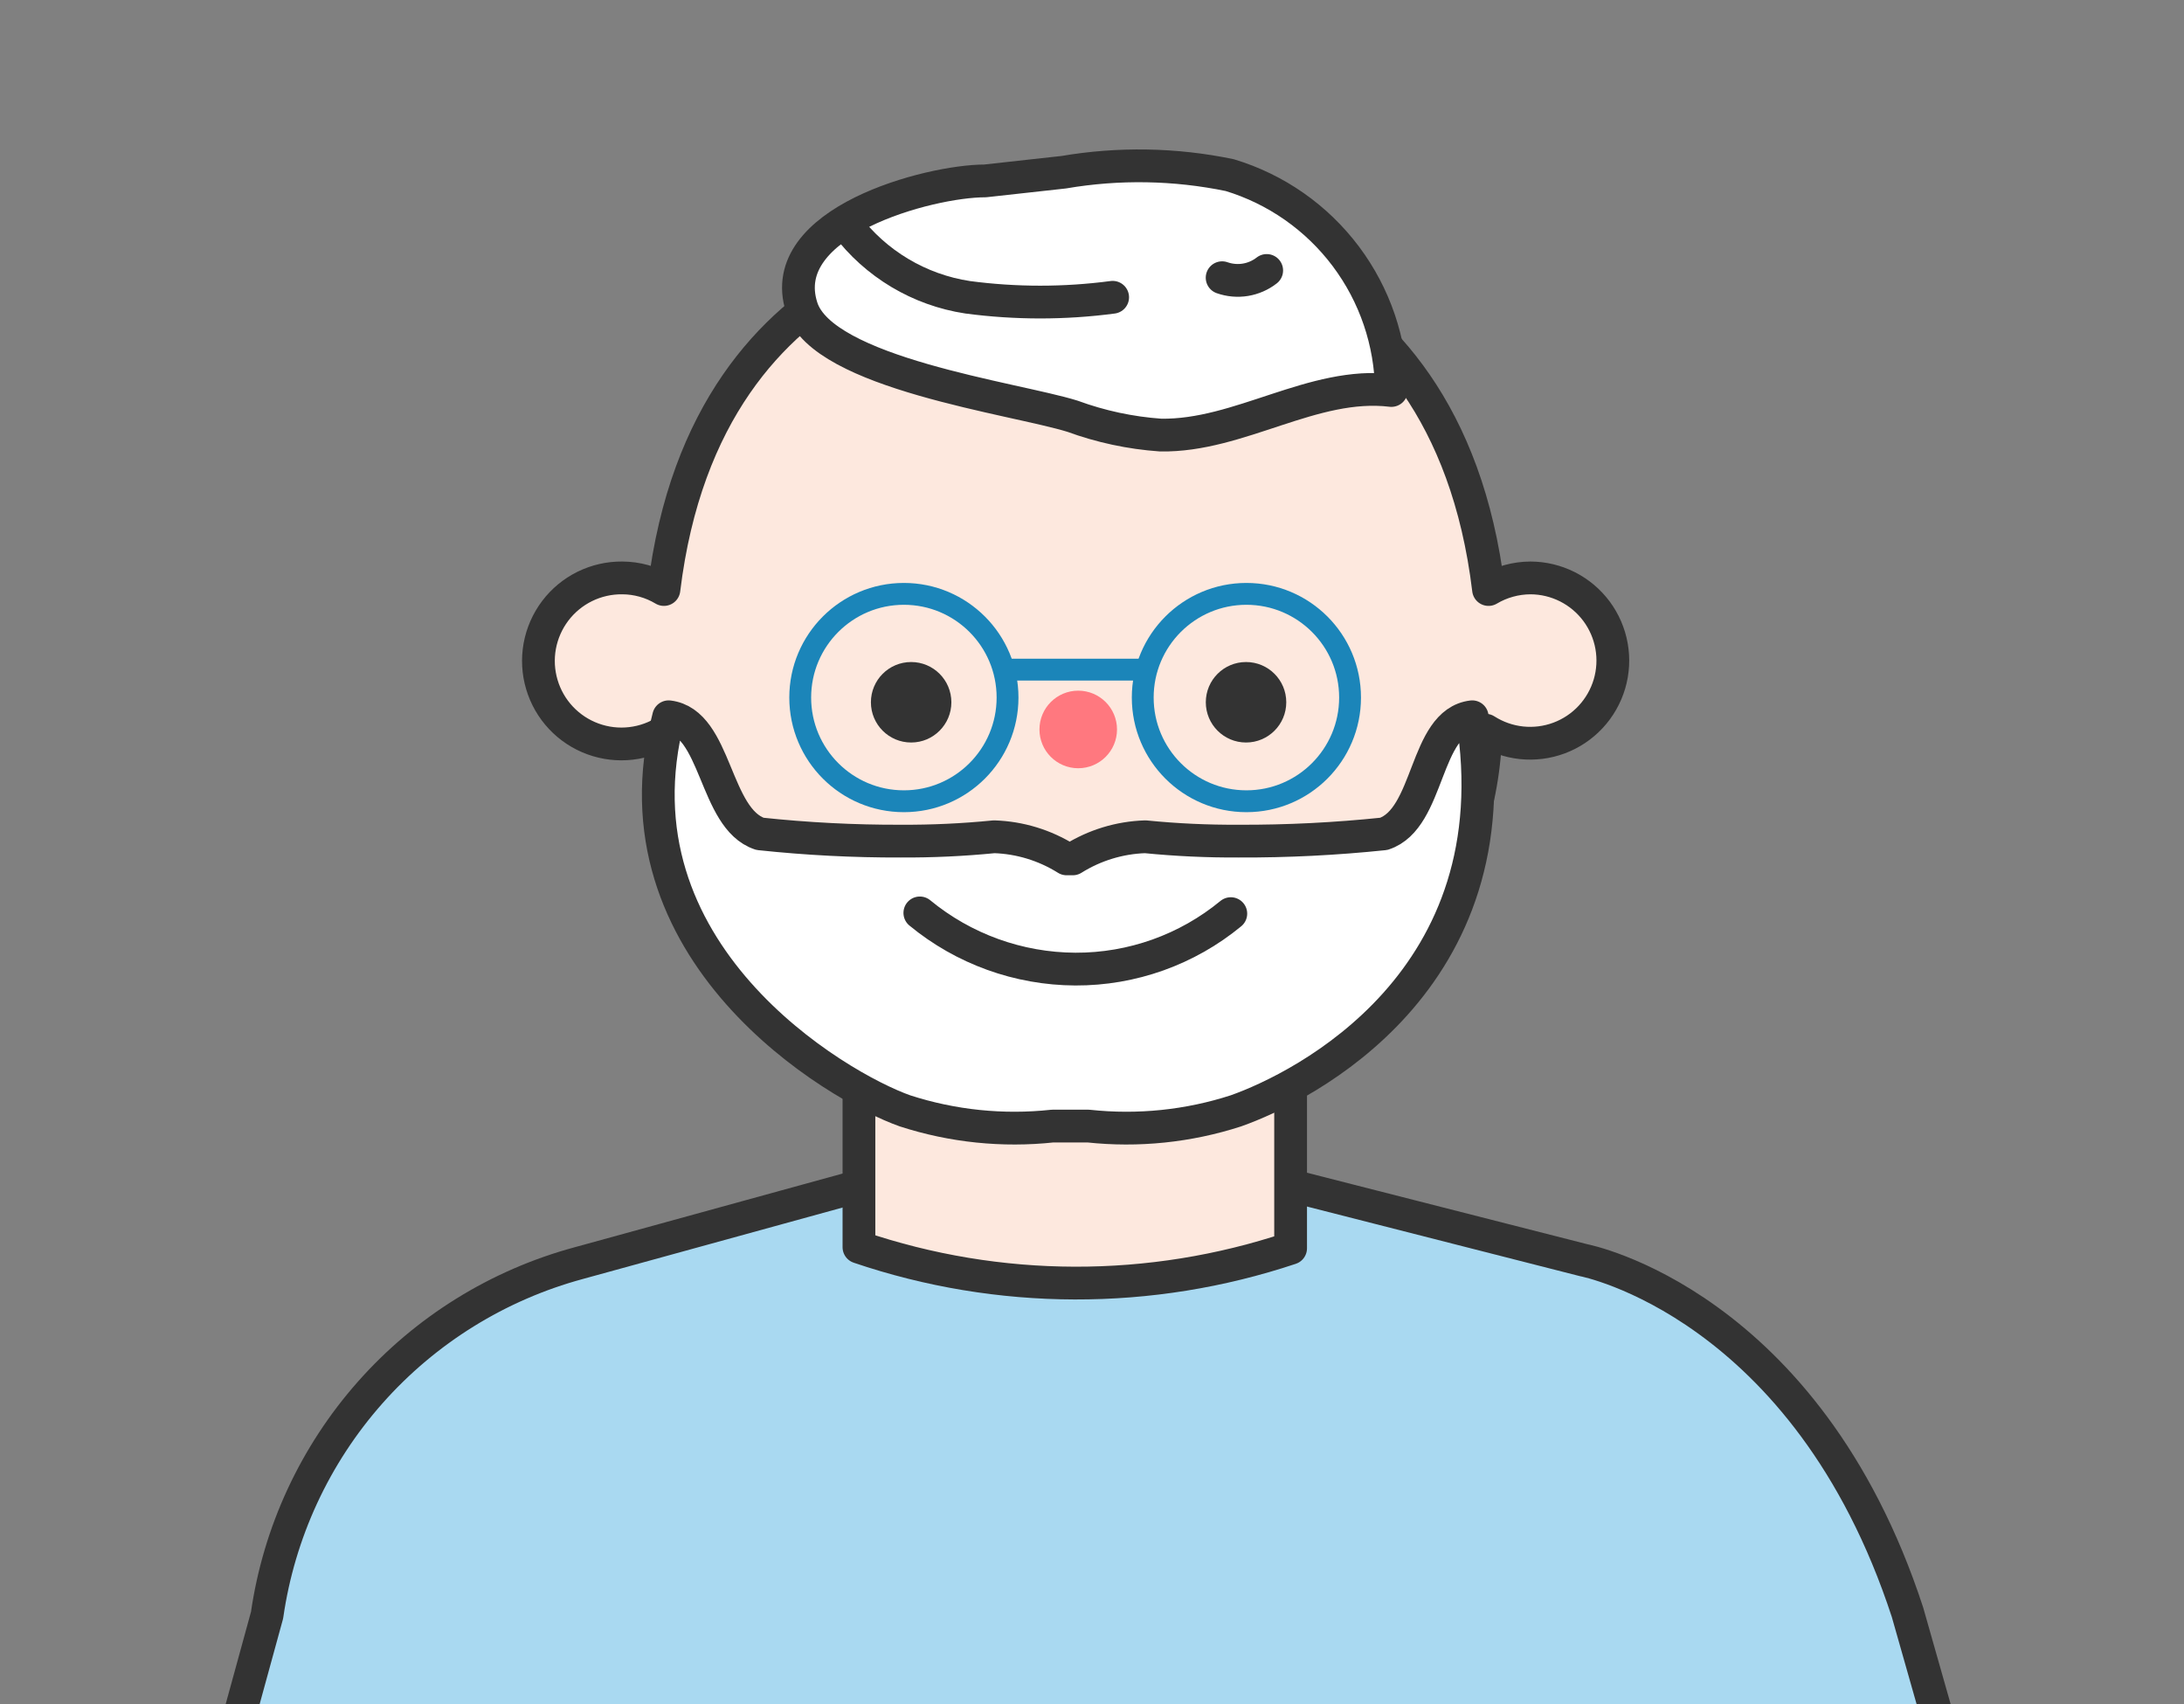 <svg width="100" height="78" viewBox="0 0 100 78" fill="none" xmlns="http://www.w3.org/2000/svg">
<rect x="0" y="0" width="100" height="78" fill="#808080" stroke="none"/>
<g clip-path="url(#clip0_3_288)">
<path d="M94.891 100.354L87.34 73.801C82.71 59.645 72.52 57.687 72.52 57.687L58.912 54.218L49.071 55.264L39.594 54.218L26.5 57.819C22.808 58.818 19.488 60.876 16.951 63.74C14.415 66.604 12.773 70.147 12.228 73.934L4.943 100.487C4.943 100.487 1.159 118.211 15.099 123.97H23.546L26.749 117.332H72.189L75.508 123.97H84.27C98.825 118.211 94.891 100.354 94.891 100.354Z" fill="#A9D9F1" stroke="#333333" stroke-width="1.5" stroke-linecap="round" stroke-linejoin="round"/>
<path d="M39.329 57.089V44.543H59.094V57.139C52.677 59.281 45.735 59.263 39.329 57.089Z" fill="#FDE8DE" stroke="#333333" stroke-width="1.5" stroke-linecap="round" stroke-linejoin="round"/>
<path d="M70.081 26.454C69.403 26.456 68.739 26.639 68.156 26.985C66.198 10.754 52.29 10.621 52.29 10.621H46.283C46.283 10.621 32.375 10.754 30.4 26.985C29.823 26.64 29.164 26.456 28.492 26.454C27.898 26.448 27.31 26.581 26.777 26.843C26.244 27.105 25.779 27.489 25.421 27.963C25.063 28.438 24.821 28.989 24.714 29.574C24.608 30.159 24.64 30.76 24.809 31.33C24.977 31.9 25.276 32.423 25.683 32.856C26.09 33.289 26.593 33.621 27.151 33.824C27.71 34.028 28.308 34.098 28.898 34.028C29.488 33.959 30.054 33.752 30.55 33.424C30.716 39.697 35.064 49.688 48.108 50.916H50.465C63.509 49.688 67.99 39.514 68.023 33.424C68.517 33.74 69.079 33.938 69.662 34C70.246 34.062 70.836 33.988 71.386 33.783C71.936 33.578 72.431 33.247 72.831 32.818C73.231 32.389 73.526 31.872 73.693 31.309C73.859 30.746 73.892 30.152 73.789 29.574C73.686 28.996 73.45 28.45 73.1 27.979C72.749 27.508 72.294 27.125 71.77 26.86C71.246 26.596 70.668 26.456 70.081 26.454Z" fill="#FDE8DE" stroke="#333333" stroke-width="1.5" stroke-linecap="round" stroke-linejoin="round"/>
<path d="M49.369 35.166C50.35 35.166 51.145 34.371 51.145 33.391C51.145 32.41 50.35 31.615 49.369 31.615C48.389 31.615 47.594 32.41 47.594 33.391C47.594 34.371 48.389 35.166 49.369 35.166Z" fill="#FF787F"/>
<path d="M41.719 33.988C42.736 33.988 43.561 33.163 43.561 32.146C43.561 31.128 42.736 30.304 41.719 30.304C40.701 30.304 39.877 31.128 39.877 32.146C39.877 33.163 40.701 33.988 41.719 33.988Z" fill="#333333"/>
<path d="M57.053 33.988C58.071 33.988 58.895 33.163 58.895 32.146C58.895 31.128 58.071 30.304 57.053 30.304C56.036 30.304 55.211 31.128 55.211 32.146C55.211 33.163 56.036 33.988 57.053 33.988Z" fill="#333333"/>
<path d="M49.834 51.546C52.109 51.791 54.411 51.554 56.589 50.849C59.692 49.754 69.367 44.892 67.409 32.81C65.202 33.075 65.484 37.473 63.36 38.17C61.154 38.4 58.938 38.511 56.721 38.502C55.292 38.51 53.862 38.444 52.44 38.303C51.263 38.34 50.117 38.69 49.12 39.315H48.838C47.841 38.69 46.696 38.34 45.519 38.303C44.096 38.444 42.667 38.51 41.237 38.502C39.087 38.509 36.937 38.398 34.798 38.17C32.691 37.473 32.823 33.075 30.616 32.81C27.795 43.597 38.333 49.754 41.437 50.849C43.614 51.554 45.916 51.791 48.191 51.546H49.834Z" fill="white" stroke="#333333" stroke-width="1.5" stroke-linecap="round" stroke-linejoin="round"/>
<path d="M42.117 41.788C44.123 43.44 46.638 44.348 49.237 44.36C51.833 44.37 54.352 43.472 56.356 41.821" stroke="#333333" stroke-width="1.5" stroke-linecap="round" stroke-linejoin="round"/>
<path d="M41.387 36.677C44.008 36.677 46.133 34.552 46.133 31.93C46.133 29.309 44.008 27.184 41.387 27.184C38.765 27.184 36.64 29.309 36.64 31.93C36.64 34.552 38.765 36.677 41.387 36.677Z" stroke="#1B85B9" stroke-linecap="round" stroke-linejoin="round"/>
<path d="M57.07 36.677C59.691 36.677 61.816 34.552 61.816 31.93C61.816 29.309 59.691 27.184 57.07 27.184C54.448 27.184 52.323 29.309 52.323 31.93C52.323 34.552 54.448 36.677 57.07 36.677Z" stroke="#1B85B9" stroke-linecap="round" stroke-linejoin="round"/>
<path d="M52.473 30.652H46.017" stroke="#1B85B9" stroke-linecap="round" stroke-linejoin="round"/>
<path d="M45.104 8.281L48.706 7.883C51.225 7.453 53.803 7.498 56.306 8.016C58.428 8.658 60.29 9.96 61.621 11.733C62.952 13.506 63.683 15.657 63.708 17.874C60.123 17.442 56.755 19.981 53.137 19.915C51.758 19.818 50.401 19.527 49.104 19.052C46.432 18.222 37.669 17.094 36.707 14.073C35.446 10.157 42.548 8.281 45.104 8.281Z" fill="white" stroke="#333333" stroke-width="1.5" stroke-linecap="round" stroke-linejoin="round"/>
<path d="M38.748 10.289C40.095 12.081 42.091 13.272 44.308 13.608C46.511 13.9 48.743 13.9 50.946 13.608" stroke="#333333" stroke-width="1.5" stroke-linecap="round" stroke-linejoin="round"/>
<path d="M55.958 12.712C56.299 12.832 56.664 12.865 57.021 12.807C57.377 12.749 57.714 12.602 57.999 12.38" stroke="#333333" stroke-width="1.5" stroke-linecap="round" stroke-linejoin="round"/>
</g>
<defs>
<clipPath id="clip0_3_288">
<rect width="99.575" height="78" fill="white" transform="translate(0.213)"/>
</clipPath>
</defs>
</svg>
